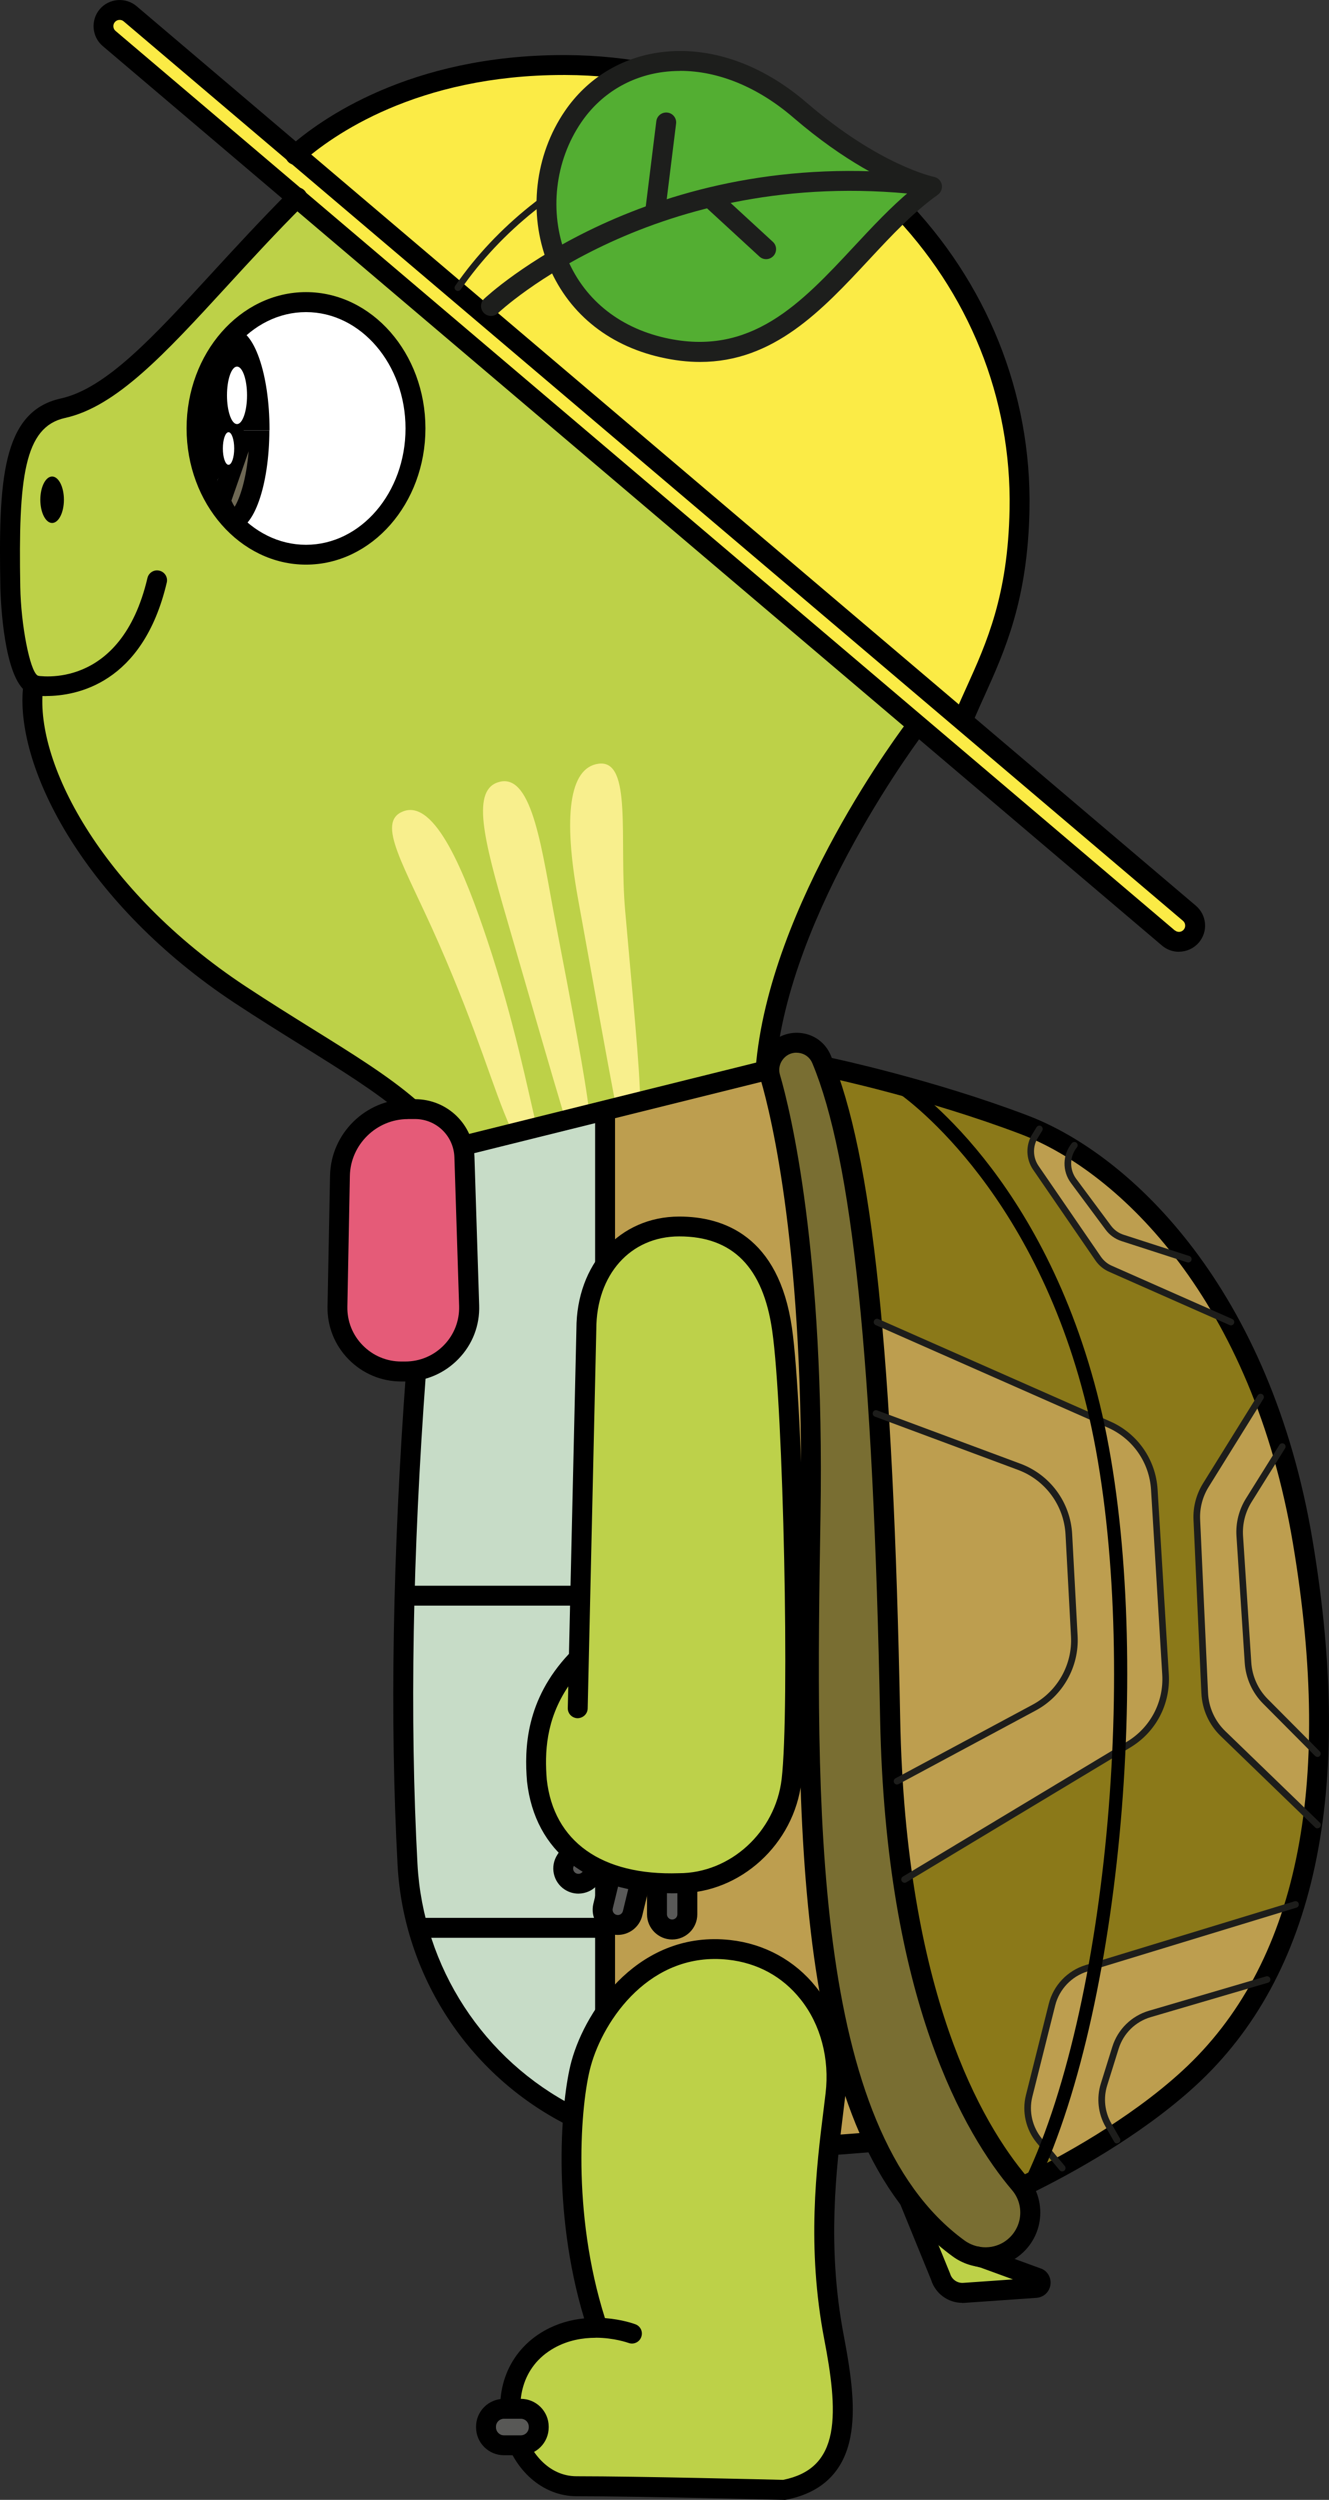 <?xml version="1.0" encoding="UTF-8"?>
<svg id="Layer_2" data-name="Layer 2" xmlns="http://www.w3.org/2000/svg" viewBox="0 0 180.28 339.05">
  <rect x="0" y="0" width="180.28" height="339.05" fill="#333333" stroke="none"/>
  <defs>
    <style>
      .cls-1 {
        fill: #f8ef8d;
      }

      .cls-2 {
        fill: #e55b78;
      }

      .cls-3 {
        fill: #fff;
      }

      .cls-4 {
        fill: #fbeb46;
      }

      .cls-5 {
        fill: #8b7919;
      }

      .cls-6 {
        fill: #bdd148;
      }

      .cls-7 {
        fill: #bdd14a;
      }

      .cls-8 {
        fill: #bd9e4f;
      }

      .cls-9 {
        fill: #c7dcc7;
      }

      .cls-10 {
        fill: #1d1e1c;
      }

      .cls-11 {
        fill: #1d1d1b;
      }

      .cls-12 {
        fill: #6e6854;
      }

      .cls-13 {
        fill: #595958;
      }

      .cls-14 {
        fill: #585856;
      }

      .cls-15 {
        fill: #53ae32;
      }

      .cls-16 {
        fill: #796e32;
      }
    </style>
  </defs>
  <g id="Layer_3" data-name="Layer 3">
    <g>
      <polygon class="cls-4" points="14.81 5.22 14.56 2.12 16.48 1.36 162 124.84 161.18 127.69 158.5 127.22 14.81 5.22"/>
      <path class="cls-4" d="m41.51,20.73s11.53-9.93,28.63-11.62c17.1-1.69,39.91-1.38,59.91,29.42,18.39,28.31.88,58.4.88,58.4L41.51,20.73Z"/>
      <path class="cls-6" d="m39.96,27.14l84.47,71.2s-11.49,15.08-15.37,26.87c-3.89,11.78-4.04,17.81-4.04,17.81l-3.26,2.69-38.57,9.59-3.96-4.2-3.75-.98s-14.48-11.21-25.23-16.82c-10.75-5.61-21.49-18.98-24.77-28.91-3.27-9.94-.92-11.55-.92-11.55,0,0-4.43-10.5-3.19-26,1.24-15.5,5.88-6.58,16.97-17.2,11.09-10.62,21.64-22.49,21.64-22.49Z"/>
      <path class="cls-2" d="m46,179.31v-22.45s3.33-7.62,10.36-6.2c7.03,1.43,6.7,5.27,6.81,10.31s-.39,20.15-.39,20.15c0,0-2.79,6.33-9.33,4.85-6.54-1.48-7.45-6.65-7.45-6.65Z"/>
      <path class="cls-8" d="m103.85,145.09s5.05,16.33,6.14,56.67c1.1,40.34-1.06,73.17,8.36,88.75l-5.65.43s3.89-16.01-4.83-22.48c-8.72-6.48-19.24-4.5-25.8,4.45v-122.24l21.77-5.57Z"/>
      <path class="cls-9" d="m63.17,155.3l18.91-4.65v122.24l-3.27,7.01-1.34,7.07s-19.34-9.26-21.97-31.54c-2.63-22.27.94-69.42.94-69.42,0,0,7.84,1.04,7.2-12.87-.64-13.91-.47-17.84-.47-17.84Z"/>
      <path class="cls-6" d="m80.98,315.48s-5.63-18.84-2.17-35.58c3.46-16.74,19.2-16.88,24.13-14.17,4.94,2.71,12.1,3.54,10.48,20.46-1.62,16.92-2.96,20.89.23,34.6,3.19,13.71-2.33,17.02-7.32,16.9-4.98-.12-28.14-.5-28.14-.5,0,0-7.35.95-8.69-8.03s2.62-13.04,11.47-13.69Z"/>
      <path class="cls-16" d="m103.85,145.09s1.28-4.79,5.45-3.67,7.17,16.43,8.57,33.91c1.4,17.48,2.37,65.96,4.84,79.58,2.47,13.62,5.71,25.87,11.38,35.36,5.66,9.49,8.19,10.65,3.52,14.43-4.66,3.77-11.11-.82-17.54-11.44-6.43-10.62-10.68-34.27-10.23-55.43.44-21.16.95-51.55-.79-66.56-1.74-15.01-5.2-26.18-5.2-26.18Z"/>
      <path class="cls-6" d="m128.4,310.98l-.82-2.21-1.97-7.75s3.58,3.71,7.84,5.26c4.25,1.55,6.99,3.27,6.99,3.27l-8.98,1.43h-3.06Z"/>
      <g>
        <path class="cls-8" d="m141.32,159.77c2.32,3.48,8.25,11.61,8.25,11.61l16.89,7.77c-1.65-3.16-3.38-5.97-5.16-8.49l-10.23-3.29s-3.08-3.89-4.7-6.21-1.52-3.25-1.52-3.25l.53-2.03c-1.5-.76-3.09-1.5-4.75-2.2l-.88,1.64s-.77.96,1.56,4.44Z"/>
        <path class="cls-8" d="m162.33,206.4l1,20.79c-.12,6.79,2.73,8.19,2.73,8.19l11.92,10.97c.42-2.67.74-5.46.93-8.4-2.43-2.34-5.2-5.02-6.41-6.23-2.38-2.38-2.85-4.41-2.85-4.41,0,0-.93-12.66-1.34-16.72s.52-6.1.52-6.1l4.77-7.37c-.79-2.66-1.63-5.16-2.51-7.5-2.53,3.97-5.29,8.31-6.67,10.4-2.9,4.41-2.1,6.39-2.1,6.39Z"/>
        <path class="cls-8" d="m145.73,223l-.75-15.04c-.87-7.32-6.62-9.06-6.62-9.06l-19.13-6.89c.09,1.5.14,2.38.14,2.38,0,0,.89,25.14,2.51,46.97l18.92-10.06c5.57-3.6,4.94-8.3,4.94-8.3Z"/>
        <path class="cls-8" d="m168.32,210.58c.41,4.06,1.34,16.72,1.34,16.72,0,0,.46,2.03,2.85,4.41,1.21,1.21,3.97,3.88,6.41,6.23.49-7.72.08-16.37-1.74-25.98-1.03-5.45-2.23-10.37-3.56-14.85l-4.77,7.37s-.93,2.03-.52,6.1Z"/>
        <path class="cls-8" d="m146.37,161.17c1.63,2.32,4.7,6.21,4.7,6.21l10.23,3.29c-2.7-3.84-5.51-7.01-8.28-9.71-1.84-1.79-4.52-3.49-7.63-5.07l-.53,2.03s-.11.93,1.52,3.25Z"/>
        <path class="cls-8" d="m151.83,276.79l-2.39,7.88c-.04,1.66.89,3.72,1.72,5.23,7.18-4.56,14.88-11.09,18.59-18.3.45-.88.9-1.79,1.34-2.74-5.99,1.72-13.17,3.8-15.3,4.49-3.85,1.25-3.97,3.46-3.97,3.46Z"/>
        <path class="cls-8" d="m158.13,226.08l-1.54-24.39s-.75-6.68-8.54-9.52l-29.74-13.28c.44,5.39.75,10.34.91,13.13l19.13,6.89s5.75,1.74,6.62,9.06l.75,15.04s.64,4.7-4.94,8.3l-18.92,10.06c.35,4.67.73,9.18,1.14,13.27l30.62-18.22s4.77-1.74,4.5-10.34Z"/>
        <path class="cls-8" d="m148.93,266.43c-6.91,2.07-6.81,7.6-6.81,7.6,0,0-3.65,10.66-2.35,14.09.65,1.73,2.63,3.94,4.43,5.69,2.14-1.05,4.53-2.37,6.97-3.92-.83-1.51-1.76-3.57-1.72-5.23l2.39-7.88s.11-2.21,3.97-3.46c2.13-.69,9.31-2.77,15.3-4.49,1.46-3.12,2.88-6.65,4.11-10.59-8.92,2.8-21.9,6.87-26.28,8.18Z"/>
        <path class="cls-5" d="m139.76,288.12c-1.3-3.43,2.35-14.09,2.35-14.09,0,0-.1-5.53,6.81-7.6,4.38-1.31,17.36-5.38,26.28-8.18,1.13-3.62,2.09-7.59,2.77-11.91l-11.92-10.97s-2.85-1.39-2.73-8.19l-1-20.79s-.8-1.97,2.1-6.39c1.38-2.1,4.14-6.43,6.67-10.4-1.45-3.87-3.01-7.33-4.64-10.45l-16.89-7.77s-5.92-8.13-8.25-11.61c-2.32-3.48-1.56-4.44-1.56-4.44l.88-1.64c-12.25-5.2-27.53-8.6-27.53-8.6,0,0,.64,3.84,2.76,13.43,1.01,4.56,1.85,12.88,2.45,20.37l29.74,13.28c7.78,2.85,8.54,9.52,8.54,9.52l1.54,24.39c.27,8.59-4.5,10.34-4.5,10.34l-30.62,18.22c.11,1.1.22,2.18.34,3.21,2.55,22.79,14.97,38.31,14.97,38.31,1.53-.42,3.57-1.22,5.87-2.34-1.8-1.76-3.78-3.96-4.43-5.69Z"/>
      </g>
      <path class="cls-1" d="m69.32,153.1c.11.25,3.47-.37,3.4-.64-1.03-4.21-2.95-13.96-6.6-24.89-3.04-9.12-7.08-19.2-11.42-17.53-3.8,1.46.2,7.39,4.72,17.68,5.59,12.72,7.39,19.84,9.89,25.37Z"/>
      <path class="cls-1" d="m76.48,151.1c.08.26,3.48.09,3.45-.19-.46-4.31-2.39-14.5-4.57-25.82-1.82-9.44-3.05-20.15-7.56-19.06-3.95.95-2.19,7.77.94,18.57,3.87,13.34,5.98,20.69,7.73,26.5Z"/>
      <path class="cls-1" d="m83.37,149.06c.05.27,3.46.45,3.46.17-.02-4.33-1.03-14.28-2.03-25.76-.84-9.58,1.01-20.5-3.6-19.89-4.03.53-4.8,7.25-2.79,18.32,2.48,13.67,3.82,21.2,4.96,27.16Z"/>
      <g>
        <path d="m159.92,129.09c-.81,0-1.63-.28-2.29-.84h0L13.94,6.25c-1.49-1.26-1.67-3.51-.41-5,1.27-1.49,3.51-1.67,5-.41l143.69,122c.72.61,1.16,1.47,1.24,2.41.08.94-.22,1.86-.83,2.58-.7.82-1.7,1.25-2.71,1.25Zm-.54-2.9c.36.3.89.26,1.19-.1.15-.17.22-.39.2-.62-.02-.23-.12-.43-.3-.58L16.78,2.9c-.17-.15-.39-.22-.62-.2-.23.02-.43.12-.58.3-.15.17-.22.39-.2.62.02.23.12.43.3.58l143.69,122Z"/>
        <g>
          <ellipse class="cls-3" cx="41.51" cy="58.1" rx="14.85" ry="17.13"/>
          <path d="m41.51,76.58c-8.93,0-16.2-8.29-16.2-18.48s7.27-18.48,16.2-18.48,16.2,8.29,16.2,18.48-7.27,18.48-16.2,18.48Zm0-34.25c-7.44,0-13.5,7.08-13.5,15.78s6.06,15.78,13.5,15.78,13.5-7.08,13.5-15.78-6.06-15.78-13.5-15.78Z"/>
          <g>
            <path class="cls-12" d="m35.98,59.99l-1.59.18-1.86-.18-1.07,4.91-1.34.26s-.67,1.84-.79,2.54c-.12.7-.27,1.23-.27,1.23,0,0,1.92,2.98,4.67-.18,2.75-3.16,2.26-8.77,2.26-8.77Z"/>
            <g>
              <path d="m28.82,58.23c0,4.75.95,8.6,2.12,8.6s2.12-3.85,2.12-8.6-.95-8.6-2.12-8.6-2.12,3.85-2.12,8.6Z"/>
              <g>
                <path d="m28.51,67.97c-.88-2.47-2.03-5.91-2.03-9.73,0-7.51,2.72-13.6,5.34-13.6s4.74,6.09,4.74,13.6c0,.05,0,.09,0,.14h-4.7l-3.34,9.6Z"/>
                <path d="m33.73,61.19c-.32,3.85-1.21,6.44-1.9,7.54-.13-.2-.28-.47-.44-.82l2.34-6.71m2.82-2.82h-4.7l-3.34,9.6c.85,2.39,2.02,3.87,3.3,3.87,2.6,0,4.71-6.02,4.73-13.46h0Z"/>
              </g>
              <path class="cls-3" d="m30.79,53.62c0,2.15.61,3.9,1.36,3.9s1.36-1.75,1.36-3.9-.61-3.9-1.36-3.9-1.36,1.75-1.36,3.9Z"/>
              <ellipse class="cls-3" cx="31" cy="60.83" rx=".77" ry="2.21"/>
            </g>
          </g>
        </g>
        <path d="m8.67,67.78c0,1.74-.72,3.15-1.6,3.15s-1.6-1.41-1.6-3.15.72-3.15,1.6-3.15,1.6,1.41,1.6,3.15Z"/>
        <path d="m55.46,151.47c-.31,0-.62-.11-.88-.33-3.52-3.03-8.16-5.91-13.54-9.26-2.94-1.83-5.98-3.72-9.24-5.87C11.68,122.71,2.14,104.39,3.11,93.43.28,90.46.06,80.15.05,79.67c-.26-14.33.17-23.85,8.18-25.62,6.13-1.35,12.49-8.27,20.54-17.04,3.15-3.43,6.73-7.32,10.6-11.2.53-.53,1.38-.53,1.91,0,.53.53.53,1.38,0,1.91-3.84,3.84-7.24,7.54-10.52,11.12-8.37,9.12-14.98,16.32-21.95,17.85-5.52,1.22-6.33,8.06-6.06,22.93.09,5.14,1.29,11.29,2.32,11.98.58.23.89.81.81,1.43-1.41,10.03,7.72,27.72,27.42,40.74,3.23,2.13,6.25,4.01,9.17,5.83,5.47,3.4,10.2,6.34,13.87,9.5.57.49.63,1.34.14,1.9-.27.31-.64.47-1.02.47Z"/>
        <path d="m6.27,94.41c-1.2,0-1.96-.14-1.99-.15-.73-.15-1.2-.86-1.06-1.59.15-.73.85-1.2,1.59-1.06.49.1,11.6,2.05,15.19-13.21.17-.73.9-1.18,1.62-1,.73.17,1.18.9,1,1.62-3.25,13.78-12.31,15.38-16.36,15.38Z"/>
        <path d="m130.94,98.27c-.18,0-.36-.04-.53-.11-.69-.29-1-1.09-.71-1.77.44-1.04.91-2.07,1.38-3.11,2.78-6.15,5.65-12.51,5.87-24.19.29-15.07-5.49-29.45-16.28-40.48-11.39-11.66-27.42-18.38-43.97-18.44-.09,0-.17,0-.26,0-19.97,0-31.46,8.28-35.48,11.85-.56.49-1.41.45-1.91-.11-.5-.56-.44-1.41.11-1.91,4.25-3.78,16.38-12.53,37.28-12.53.09,0,.18,0,.27,0,17.27.06,34,7.08,45.89,19.25,11.29,11.55,17.35,26.62,17.05,42.42-.23,12.24-3.36,19.15-6.11,25.25-.46,1.02-.92,2.03-1.36,3.06-.22.51-.72.82-1.24.82Z"/>
        <path class="cls-11" d="m62.12,39.47c-.09,0-.18-.03-.26-.08-.2-.14-.26-.42-.11-.63,11.33-16.41,33.06-25.59,47.46-20.05.23.09.35.35.26.58-.09.23-.35.35-.58.26-14.04-5.4-35.29,3.63-46.4,19.72-.09.13-.23.19-.37.19Z"/>
        <path d="m103.85,146.44s-.07,0-.11,0c-.74-.06-1.3-.71-1.24-1.45,1.76-22.41,20.07-46.45,20.85-47.46.45-.59,1.3-.7,1.89-.25.59.46.7,1.3.25,1.89-.19.24-18.6,24.42-20.3,46.03-.06.71-.65,1.24-1.34,1.24Z"/>
        <g>
          <path class="cls-15" d="m76.35,36.12s-7.42-17.07,6.67-25.71,26.67,6.07,30.01,8.61c3.34,2.54,12.17,6.2,12.17,6.2,0,0-7.48,6.53-12.8,13.56-5.33,7.03-11.82,10.09-22.71,8.45-10.89-1.64-13.33-11.12-13.33-11.12Z"/>
          <path class="cls-10" d="m66.6,42.85c-.35,0-.71-.14-.97-.41-.52-.54-.5-1.39.04-1.91.22-.21,22.25-20.97,59.44-16.79.74.08,1.27.75,1.19,1.49s-.75,1.27-1.49,1.19c-35.9-4.02-57.05,15.85-57.26,16.05-.26.25-.6.38-.94.38Z"/>
          <path class="cls-10" d="m94.96,49.09c-1.68,0-3.45-.2-5.34-.63-7.3-1.66-12.75-6.2-15.34-12.78-2.64-6.72-1.75-14.62,2.34-20.61,3.03-4.44,7.64-7.28,12.98-7.98,6.65-.87,13.67,1.55,19.79,6.81,9.96,8.57,17.23,10.07,17.3,10.09.53.1.95.51,1.06,1.04.11.53-.1,1.07-.54,1.39-3.31,2.35-6.25,5.5-9.36,8.84-6.35,6.82-12.89,13.83-22.89,13.83Zm-2.68-39.47c-.78,0-1.56.05-2.33.15-4.57.6-8.51,3.02-11.1,6.82-3.59,5.26-4.38,12.2-2.06,18.1,2.25,5.73,7.02,9.68,13.42,11.13,11.64,2.64,18.45-4.67,25.66-12.41,2.44-2.62,4.95-5.31,7.65-7.57-3.16-1.16-8.89-3.86-15.91-9.9-4.8-4.13-10.17-6.33-15.35-6.33Z"/>
          <path class="cls-10" d="m103.92,35.15c-.33,0-.65-.12-.91-.36l-7.24-6.66c-.55-.5-.58-1.36-.08-1.91.51-.55,1.36-.58,1.91-.08l7.24,6.66c.55.5.58,1.36.08,1.91-.27.29-.63.44-.99.44Z"/>
          <path class="cls-10" d="m88.89,29.91c-.06,0-.11,0-.17-.01-.74-.09-1.27-.77-1.17-1.51l1.48-11.95c.09-.74.77-1.26,1.51-1.17.74.09,1.27.77,1.17,1.51l-1.48,11.95c-.08.68-.67,1.18-1.34,1.18Z"/>
        </g>
        <path d="m112.71,292.29c-.71,0-1.31-.55-1.35-1.27-.04-.74.53-1.38,1.27-1.42,1.17-.07,2.24-.16,3.45-.25.67-.05,1.38-.11,2.17-.17.73-.06,1.39.5,1.45,1.24.06.74-.5,1.39-1.24,1.45-.79.06-1.49.12-2.16.17-1.23.1-2.32.19-3.52.26-.03,0-.05,0-.08,0Z"/>
        <path d="m77.47,288.32c-.21,0-.41-.05-.61-.15-13.34-6.78-22.12-20.27-22.93-35.22-1.06-19.75-.67-42.3,1.16-67.04.06-.74.71-1.29,1.45-1.25.74.06,1.3.7,1.25,1.45-1.83,24.62-2.22,47.06-1.16,66.69.75,13.99,8.97,26.62,21.45,32.96.66.34.93,1.15.59,1.81-.24.47-.71.74-1.2.74Z"/>
        <path d="m63.17,156.65c-.61,0-1.16-.41-1.31-1.02-.18-.72.26-1.46.98-1.64l40.65-10.1c.73-.18,1.46.26,1.64.98.18.72-.26,1.46-.98,1.64l-40.65,10.1c-.11.03-.22.04-.33.04Z"/>
        <path d="m133.69,307.5c-1.56,0-3.12-.49-4.45-1.46-22.01-16.05-21.31-58.95-20.63-100.45.58-35.6-3.98-54.22-5.4-59.08-.42-1.45-.17-3,.69-4.25h0c1.05-1.52,2.84-2.35,4.69-2.16,1.86.19,3.39,1.33,4.11,3.05,5.65,13.49,8.46,40.39,9.41,89.93.71,37.28,11.11,54.98,17.25,62.21,1.41,1.66,2.01,3.84,1.66,5.99-.35,2.16-1.63,4.04-3.5,5.17-1.18.71-2.5,1.06-3.83,1.06Zm-25.64-164.73c-.78,0-1.48.37-1.93,1.02,0,0,0,0,0,0-.4.58-.52,1.3-.32,1.97,1.44,4.95,6.09,23.9,5.5,59.88-.63,38.9-1.35,83,19.52,98.22,1.58,1.15,3.66,1.25,5.29.27,1.19-.72,2.01-1.92,2.23-3.29.22-1.36-.16-2.75-1.06-3.8-6.37-7.5-17.16-25.78-17.89-63.91-.93-48.52-3.77-75.95-9.2-88.94-.33-.79-1.04-1.31-1.9-1.4-.09,0-.17-.01-.25-.01Zm-3.04.25h0,0Z"/>
        <path d="m139.22,297.66c-.5,0-.98-.28-1.21-.76-.33-.67-.05-1.48.62-1.81,5-2.45,14.48-7.55,21.74-14.22,15.54-14.26,20.59-38.32,15.02-71.53-5.49-32.72-23.35-50.37-36.98-55.54-12.7-4.82-25.96-7.63-26.09-7.66-.73-.15-1.2-.87-1.04-1.6.15-.73.87-1.2,1.6-1.04.13.03,13.6,2.88,26.49,7.78,14.3,5.43,33.01,23.77,38.68,57.62,5.73,34.17.39,59.05-15.86,73.97-7.52,6.9-17.25,12.14-22.38,14.65-.19.09-.39.14-.59.14Z"/>
        <path class="cls-11" d="m178.71,247.98c-.11,0-.22-.04-.31-.13l-12.81-12.39c-1.59-1.54-2.52-3.6-2.62-5.81l-1.07-23.51c-.08-1.75.37-3.46,1.29-4.95l7.42-11.94c.13-.21.41-.27.62-.15.21.13.28.41.15.62l-7.42,11.94c-.83,1.33-1.23,2.87-1.16,4.43l1.07,23.51c.09,1.98.93,3.83,2.35,5.2l12.81,12.39c.18.17.18.46.01.64-.09.09-.21.14-.32.14Z"/>
        <path class="cls-11" d="m178.71,238.28c-.12,0-.23-.04-.32-.13l-7.05-7.09c-1.47-1.48-2.35-3.44-2.49-5.52l-1.12-17.18c-.12-1.82.33-3.59,1.29-5.13l4.54-7.27c.13-.21.41-.27.62-.14.21.13.28.41.14.62l-4.54,7.27c-.86,1.38-1.26,2.97-1.16,4.6l1.12,17.18c.12,1.86.91,3.62,2.23,4.95l7.05,7.09c.18.18.17.46,0,.64-.09.09-.2.13-.32.13Z"/>
        <g>
          <path class="cls-11" d="m122.71,255.36c-.15,0-.3-.08-.39-.22-.13-.21-.06-.49.15-.62l30.41-18.3c3.17-1.91,5-5.39,4.78-9.08l-1.52-25.07c-.22-3.72-2.48-6.96-5.89-8.46l-31.46-13.89c-.23-.1-.33-.37-.23-.59.1-.23.37-.33.59-.23l31.46,13.89c3.72,1.64,6.17,5.18,6.42,9.23l1.52,25.07c.24,4.03-1.75,7.83-5.21,9.91l-30.41,18.3c-.07.04-.15.06-.23.06Z"/>
          <path class="cls-11" d="m121.69,242.04c-.16,0-.32-.09-.4-.24-.12-.22-.04-.49.18-.61l18.61-9.99c3.37-1.81,5.41-5.44,5.2-9.25l-.74-13.83c-.21-3.94-2.74-7.38-6.44-8.76l-19.43-7.23c-.23-.09-.35-.35-.26-.58.09-.23.34-.35.58-.26l19.43,7.23c4.04,1.5,6.79,5.25,7.02,9.55l.74,13.83c.22,4.16-2.01,8.12-5.68,10.09l-18.61,9.99c-.07.04-.14.05-.21.05Z"/>
        </g>
        <path class="cls-11" d="m144.1,294.51c-.13,0-.26-.05-.35-.16l-3.09-3.69c-1.5-1.8-2.06-4.23-1.49-6.51l3.1-12.38c.62-2.49,2.53-4.5,4.99-5.25l28.35-8.65c.24-.07.49.06.56.3.07.24-.06.49-.3.56l-28.35,8.65c-2.15.66-3.83,2.42-4.38,4.61l-3.1,12.38c-.5,2,0,4.13,1.31,5.71l3.09,3.69c.16.19.13.47-.06.63-.08.07-.19.1-.29.1Z"/>
        <path class="cls-11" d="m151.53,290.72c-.16,0-.31-.08-.39-.23l-1.17-2.04c-1.02-1.77-1.25-3.91-.64-5.86l1.56-5c.74-2.35,2.59-4.17,4.95-4.87l15.91-4.67c.24-.07.49.07.56.3.07.24-.07.49-.3.56l-15.91,4.67c-2.08.61-3.7,2.21-4.35,4.27l-1.56,5c-.54,1.71-.33,3.59.56,5.14l1.17,2.04c.12.22.05.49-.17.61-.07.04-.15.06-.22.06Z"/>
        <path class="cls-11" d="m166.98,179.76c-.06,0-.12-.01-.18-.04l-16.35-7.23c-.75-.33-1.39-.86-1.85-1.53l-8.46-12.32c-.98-1.43-1.03-3.3-.13-4.78l.6-.98c.13-.21.41-.28.62-.15.21.13.28.41.15.62l-.6.98c-.72,1.17-.68,2.66.1,3.8l8.46,12.32c.37.53.87.96,1.47,1.22l16.35,7.23c.23.1.33.37.23.59-.07.17-.24.27-.41.27Z"/>
        <path class="cls-11" d="m161.18,171.23s-.09,0-.14-.02l-8.9-2.88c-.87-.28-1.63-.82-2.17-1.56l-4.7-6.33c-1.2-1.61-1.15-3.83.12-5.39.16-.19.44-.22.63-.07.19.16.22.44.07.63-1.01,1.24-1.05,3-.09,4.29l4.7,6.33c.44.59,1.03,1.02,1.73,1.24l8.9,2.88c.24.08.37.33.29.57-.06.19-.24.31-.43.31Z"/>
        <path d="m139.94,296.74c-.13,0-.26-.03-.38-.09-.45-.21-.64-.75-.43-1.2,11.66-24.61,15.62-74.47,8.3-104.61-7.37-30.37-25.48-42.54-25.66-42.66-.41-.27-.53-.83-.26-1.25.27-.42.83-.53,1.24-.26.77.5,18.87,12.63,26.43,43.74,7.4,30.47,3.38,80.89-8.42,105.8-.15.33-.48.51-.81.51Z"/>
        <path d="m130.51,312.33c-1.9,0-3.63-1.26-4.2-3.11l-4.2-10.29c-.28-.69.05-1.48.74-1.76.69-.28,1.48.05,1.76.74l4.23,10.35s.03.09.05.13c.23.78.99,1.3,1.8,1.23l6.72-.47-4.36-1.59-.79-.21c-.72-.19-1.15-.93-.95-1.65.19-.72.94-1.15,1.65-.95l.85.23s.08.02.11.04l7.21,2.63c.89.28,1.48,1.18,1.37,2.17-.11.99-.88,1.74-1.87,1.83l-9.73.68c-.13.01-.25.02-.38.02Zm9.69-2.15s.03.01.04.01h-.04Z"/>
        <path d="m54.98,187.37h-.54c-2.71,0-5.25-1.07-7.15-3-1.9-1.94-2.92-4.49-2.86-7.21l.34-17.72c.11-5.71,4.85-10.36,10.56-10.36h.97c4.38,0,7.92,3.43,8.06,7.81l.64,20.15c.09,2.73-.91,5.32-2.82,7.28-1.9,1.96-4.46,3.05-7.19,3.05Zm.34-35.59c-4.25,0-7.78,3.46-7.86,7.71l-.34,17.72c-.04,1.98.7,3.85,2.09,5.26,1.39,1.41,3.24,2.19,5.22,2.19h.54c2,0,3.86-.79,5.25-2.22,1.39-1.43,2.12-3.32,2.06-5.32l-.64-20.15c-.09-2.91-2.45-5.2-5.36-5.2h-.97Z"/>
        <path d="m78.71,217.77h-23.25c-.75,0-1.35-.6-1.35-1.35s.6-1.35,1.35-1.35h23.25c.75,0,1.35.6,1.35,1.35s-.6,1.35-1.35,1.35Z"/>
        <path d="m82.08,274.25c-.75,0-1.35-.6-1.35-1.35v-20.98c0-.75.6-1.35,1.35-1.35s1.35.6,1.35,1.35v20.98c0,.75-.6,1.35-1.35,1.35Z"/>
        <path d="m82.08,172.62c-.75,0-1.35-.6-1.35-1.35v-20.61c0-.75.6-1.35,1.35-1.35s1.35.6,1.35,1.35v20.61c0,.75-.6,1.35-1.35,1.35Z"/>
        <path d="m82.08,262.82h-25.12c-.75,0-1.35-.6-1.35-1.35s.6-1.35,1.35-1.35h25.12c.75,0,1.35.6,1.35,1.35s-.6,1.35-1.35,1.35Z"/>
        <path d="m106.34,339.05s-.02,0-.03,0c-.19,0-19.43-.49-28.1-.49-4.56,0-8.53-3.47-9.89-8.63-1.49-5.66.68-11.08,5.51-13.81,1.82-1.03,3.69-1.51,5.41-1.68-4.46-14.73-3.12-29.76-1.72-34.88,2.01-7.33,9.4-17.77,21.52-16.44,4.66.51,8.8,2.78,11.67,6.39,3.16,3.97,4.6,9.35,3.95,14.75-.08.71-.18,1.46-.27,2.23-.95,7.67-2.25,18.18.07,30.29,1.06,5.55,1.62,10.01.89,13.76-.91,4.7-3.86,7.56-8.75,8.5-.08.02-.17.02-.25.02Zm-25.55-21.98c-1.72,0-3.73.32-5.63,1.39-4.54,2.56-5.11,7.4-4.23,10.77.87,3.29,3.45,6.62,7.28,6.62,8.3,0,26.2.45,28.02.49,3.72-.75,5.77-2.77,6.47-6.34.68-3.52-.02-8.2-.89-12.73-2.4-12.53-1.07-23.28-.09-31.13.09-.77.19-1.51.27-2.22.56-4.7-.67-9.35-3.39-12.75-2.45-3.09-5.86-4.95-9.85-5.38-10.46-1.14-16.86,8.03-18.62,14.47-1.36,4.97-2.63,19.74,1.93,34.14,2.35.18,4.01.79,4.14.84.7.26,1.05,1.04.78,1.74-.26.7-1.04,1.05-1.74.78-.07-.02-1.95-.7-4.45-.7Z"/>
        <g>
          <path class="cls-14" d="m70.6,331.65h-2.19c-1.37,0-2.47-1.11-2.47-2.47h0c0-1.37,1.11-2.47,2.47-2.47h2.19c1.37,0,2.47,1.11,2.47,2.47h0c0,1.37-1.11,2.47-2.47,2.47Z"/>
          <path d="m70.65,333h-2.29c-2.08,0-3.78-1.69-3.78-3.78v-.1c0-2.08,1.69-3.77,3.78-3.77h2.29c2.08,0,3.78,1.69,3.78,3.77v.1c0,2.08-1.69,3.78-3.78,3.78Zm-2.29-4.95c-.59,0-1.08.48-1.08,1.07v.1c0,.59.48,1.08,1.08,1.08h2.29c.59,0,1.08-.48,1.08-1.08v-.1c0-.59-.48-1.07-1.08-1.07h-2.29Z"/>
        </g>
        <g>
          <g>
            <path class="cls-13" d="m82.14,247.74h0c-.96-.62-2.23-.35-2.85.61l-2.56,3.95c-.62.96-.35,2.23.61,2.85h0c.96.62,2.23.35,2.85-.61l2.56-3.95c.62-.96.34-2.23-.61-2.85Z"/>
            <path d="m78.46,256.83c-.65,0-1.29-.19-1.85-.55-.76-.49-1.29-1.26-1.48-2.15-.19-.89-.02-1.8.47-2.57l2.56-3.95c.5-.76,1.26-1.29,2.15-1.48.89-.19,1.8-.02,2.57.47.77.49,1.29,1.26,1.48,2.15.19.89.02,1.8-.47,2.57l-2.56,3.95c-.5.76-1.26,1.29-2.15,1.48-.24.05-.48.08-.72.08Zm2.56-8.07s-.1,0-.15.02c-.19.04-.34.15-.45.31l-2.56,3.95c-.1.16-.14.35-.1.54.04.19.15.34.31.45.16.1.35.14.54.1.19-.04.34-.15.45-.31l2.56-3.95c.1-.16.14-.35.1-.54-.04-.19-.15-.34-.31-.45,0,0,0,0,0,0-.12-.07-.25-.11-.39-.11Z"/>
          </g>
          <g>
            <path class="cls-13" d="m85.4,252.44h0c-1.11-.27-2.22.41-2.49,1.52l-1.11,4.57c-.27,1.11.41,2.22,1.52,2.49h0c1.11.27,2.22-.41,2.49-1.52l1.11-4.57c.27-1.11-.41-2.22-1.52-2.49Z"/>
            <path d="m83.81,262.43c-.27,0-.54-.03-.81-.1-1.83-.44-2.95-2.29-2.51-4.12l1.11-4.57c.21-.89.76-1.63,1.54-2.11.78-.47,1.69-.62,2.58-.4h0c1.83.44,2.95,2.29,2.51,4.12l-1.11,4.57c-.38,1.56-1.78,2.61-3.32,2.61Zm1.11-8.69c-.13,0-.26.04-.37.1-.16.1-.28.25-.32.44l-1.11,4.57c-.09.38.14.77.52.86.38.1.77-.14.86-.52l1.11-4.57c.09-.38-.14-.77-.52-.86h0c-.06-.01-.11-.02-.17-.02Z"/>
          </g>
          <g>
            <path class="cls-13" d="m91.18,252.87h0c-1.14,0-2.06.92-2.06,2.06v4.7c0,1.14.92,2.06,2.06,2.06h0c1.14,0,2.06-.92,2.06-2.06v-4.7c0-1.14-.92-2.06-2.06-2.06Z"/>
            <path d="m91.18,263.05c-1.88,0-3.41-1.53-3.41-3.41v-4.7c0-1.88,1.53-3.41,3.41-3.41s3.41,1.53,3.41,3.41v4.7c0,1.88-1.53,3.41-3.41,3.41Zm0-8.83c-.39,0-.71.32-.71.71v4.7c0,.39.32.71.71.71s.71-.32.71-.71v-4.7c0-.39-.32-.71-.71-.71Z"/>
          </g>
          <g>
            <path class="cls-7" d="m78.36,231.69l1.17-51.39c0-7.7,4.9-13.95,12.6-13.95s12.6,4.51,13.95,13.95c1.48,10.29,2.43,51.42,1.28,61.17-.93,7.84-7.53,13.95-15.23,13.95-11.44.37-18.33-5.08-19.31-13.95-.38-4.65,0-10.75,5.64-16.55"/>
            <path d="m91.03,256.78c-11.2,0-18.49-5.61-19.54-15.17-.37-4.48-.17-11.06,5.69-17.3l1.01-44.04c0-8.83,5.87-15.27,13.95-15.27,5.99,0,13.5,2.62,15.29,15.11,1.53,10.7,2.4,52.09,1.29,61.52-1,8.49-8.28,15.14-16.57,15.14-.37.01-.74.02-1.11.02Zm-13.95-28.05c-3.06,4.55-3.2,9.04-2.91,12.62.93,8.4,7.44,13.06,17.92,12.71,6.99,0,13.09-5.6,13.94-12.76,1.1-9.31.24-50.23-1.28-60.82-1.23-8.61-5.36-12.79-12.61-12.79-6.62,0-11.25,5.18-11.25,12.6l-1.17,51.43c-.02.74-.63,1.31-1.38,1.32-.75-.02-1.34-.64-1.32-1.38l.07-2.93Z"/>
          </g>
        </g>
      </g>
    </g>
  </g>
</svg>